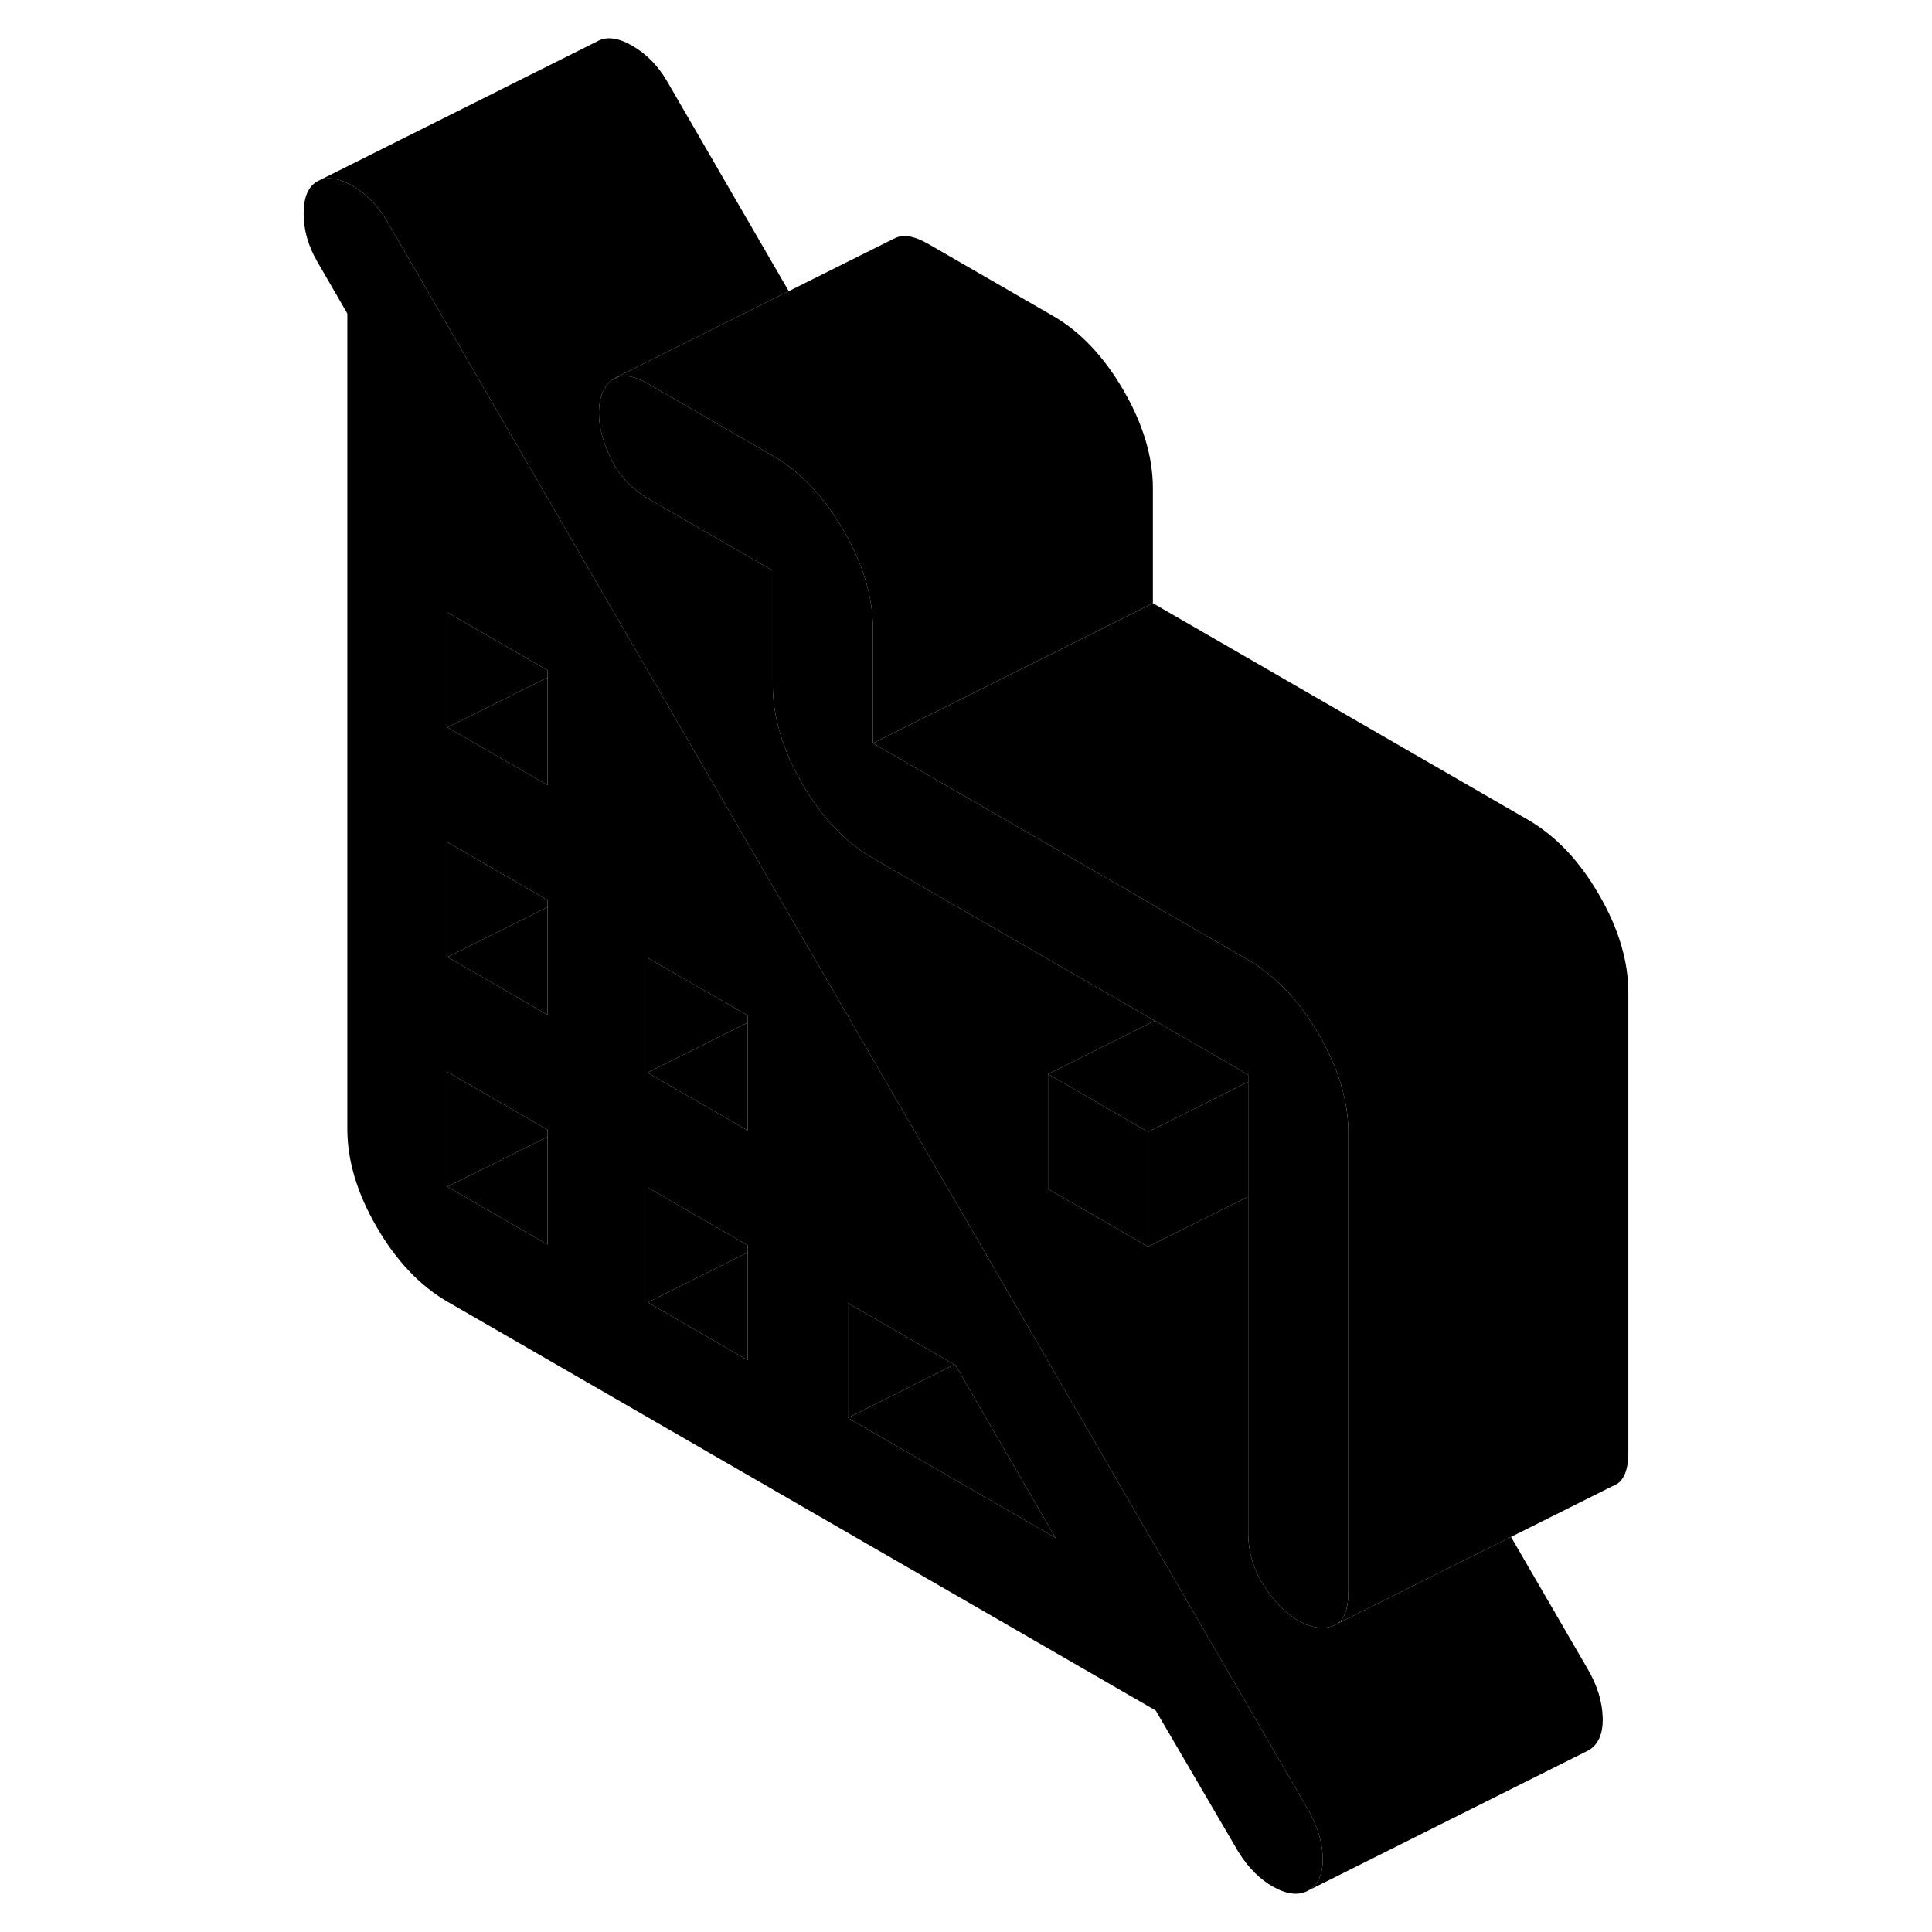 <svg width="24" height="24" viewBox="0 0 100 138" xmlns="http://www.w3.org/2000/svg" stroke-width="1px" stroke-linecap="round" stroke-linejoin="round">
    <path d="M25.81 45.398V45.538L25.87 45.498L25.81 45.398ZM24.94 26.998L24.88 27.028C24.81 27.068 24.74 27.118 24.67 27.178L25.25 26.888C25.14 26.918 25.04 26.948 24.94 26.998Z" class="pr-icon-iso-solid-stroke" stroke-linejoin="round"/>
    <path d="M74.45 129.288L54.959 95.678L54.469 94.828L47.809 83.348L47.26 82.398L40.169 70.168L33.51 58.678L32.959 57.728L25.869 45.498L25.809 45.538V45.398L8.669 15.838C8.019 14.708 7.179 13.858 6.169 13.268C5.259 12.748 4.479 12.608 3.859 12.858L3.669 12.948C3.009 13.328 2.689 14.098 2.689 15.258C2.689 16.418 3.009 17.568 3.669 18.698L5.809 22.398V80.638C5.809 82.898 6.509 85.238 7.909 87.648C9.309 90.068 10.999 91.838 12.96 92.978L63.55 122.178L69.439 132.248C70.159 133.418 71.01 134.258 71.99 134.798C72.969 135.328 73.79 135.408 74.45 135.038C75.159 134.628 75.51 133.848 75.48 132.708C75.45 131.558 75.1 130.428 74.45 129.288ZM20.11 88.898L12.96 84.768V76.568L20.11 80.698V88.898ZM20.11 72.488L12.96 68.358V60.158L20.11 64.288V72.488ZM20.11 56.078L12.96 51.958V43.748L20.11 47.878V56.078ZM34.41 97.158L27.259 93.028V84.818L34.41 88.948V97.158ZM34.41 80.748L28.189 77.158L27.39 76.698L27.259 76.618V68.418L32.959 71.698L34.41 72.538V80.748ZM41.559 101.278V93.078L49.169 97.468L49.249 97.518L56.4 109.848L41.559 101.278Z" class="pr-icon-iso-solid-stroke" stroke-linejoin="round"/>
    <path d="M20.109 80.698V81.198L12.959 84.768V76.568L20.109 80.698Z" class="pr-icon-iso-solid-stroke" stroke-linejoin="round"/>
    <path d="M20.109 81.198V88.898L12.959 84.768L20.109 81.198Z" class="pr-icon-iso-solid-stroke" stroke-linejoin="round"/>
    <path d="M77.309 80.898V113.718C77.309 114.888 77.039 115.658 76.489 115.998L76.189 116.148C75.449 116.398 74.629 116.268 73.729 115.758C72.839 115.238 72.019 114.408 71.279 113.258C70.529 112.108 70.159 110.848 70.159 109.488V76.768L69.609 76.448L63.479 72.908L54.409 67.678L47.259 63.558L43.349 61.298C42.169 60.618 41.089 59.708 40.109 58.558C39.459 57.798 38.859 56.938 38.299 55.968C37.579 54.728 37.049 53.518 36.709 52.318C36.369 51.178 36.199 50.058 36.199 48.958V40.758L32.959 38.888L27.349 35.648C26.759 35.308 26.249 34.908 25.809 34.448C25.349 33.968 24.969 33.428 24.669 32.818C24.069 31.618 23.779 30.508 23.779 29.488C23.779 28.468 24.069 27.688 24.669 27.178L25.249 26.888C25.419 26.848 25.609 26.838 25.809 26.868C26.249 26.908 26.769 27.108 27.349 27.448L36.199 32.558C38.169 33.688 39.849 35.468 41.249 37.878C42.649 40.298 43.349 42.628 43.349 44.888V53.088L62.469 64.128L70.159 68.568C70.459 68.738 70.749 68.928 71.029 69.138C72.629 70.258 74.019 71.848 75.209 73.898C75.339 74.118 75.459 74.348 75.569 74.568C75.649 74.698 75.719 74.838 75.779 74.968C76.799 76.998 77.309 78.978 77.309 80.898Z" class="pr-icon-iso-solid-stroke" stroke-linejoin="round"/>
    <path d="M56.399 109.848L41.559 101.278L49.169 97.468L49.249 97.518L56.399 109.848Z" class="pr-icon-iso-solid-stroke" stroke-linejoin="round"/>
    <path d="M49.169 97.468L41.559 101.278V93.078L49.169 97.468Z" class="pr-icon-iso-solid-stroke" stroke-linejoin="round"/>
    <path d="M34.41 89.458V97.158L27.26 93.028L34.41 89.458Z" class="pr-icon-iso-solid-stroke" stroke-linejoin="round"/>
    <path d="M34.41 88.948V89.458L27.26 93.028V84.818L34.41 88.948Z" class="pr-icon-iso-solid-stroke" stroke-linejoin="round"/>
    <path d="M34.41 72.538V73.048L32.96 73.768L27.34 76.578L27.26 76.618V68.418L32.96 71.698L34.41 72.538Z" class="pr-icon-iso-solid-stroke" stroke-linejoin="round"/>
    <path d="M34.41 73.048V80.748L28.19 77.158L27.39 76.698L27.26 76.618L27.34 76.578L32.96 73.768L34.41 73.048Z" class="pr-icon-iso-solid-stroke" stroke-linejoin="round"/>
    <path d="M20.109 64.788V72.488L12.959 68.358L20.109 64.788Z" class="pr-icon-iso-solid-stroke" stroke-linejoin="round"/>
    <path d="M20.109 64.288V64.788L12.959 68.358V60.158L20.109 64.288Z" class="pr-icon-iso-solid-stroke" stroke-linejoin="round"/>
    <path d="M20.109 48.388V56.078L12.959 51.958L20.109 48.388Z" class="pr-icon-iso-solid-stroke" stroke-linejoin="round"/>
    <path d="M20.109 47.878V48.388L12.959 51.958V43.748L20.109 47.878Z" class="pr-icon-iso-solid-stroke" stroke-linejoin="round"/>
    <path d="M25.809 45.398V45.538L25.869 45.498L25.809 45.398Z" class="pr-icon-iso-solid-stroke" stroke-linejoin="round"/>
    <path d="M63.009 80.848V89.048L61.559 88.208L55.859 84.928V76.718L63.009 80.848Z" class="pr-icon-iso-solid-stroke" stroke-linejoin="round"/>
    <path d="M97.31 70.898V103.718C97.31 105.088 96.94 105.898 96.19 106.148L88.93 109.778L83.68 112.398L76.49 115.998C77.04 115.658 77.31 114.888 77.31 113.718V80.898C77.31 78.978 76.8 76.998 75.78 74.968C75.72 74.838 75.65 74.698 75.57 74.568C75.46 74.348 75.34 74.118 75.21 73.898C74.02 71.848 72.63 70.258 71.03 69.138C70.75 68.928 70.46 68.738 70.16 68.568L62.47 64.128L43.35 53.088L53.21 48.158L58.15 45.688L63.35 43.088L90.16 58.568C92.12 59.708 93.81 61.478 95.21 63.898C96.61 66.308 97.31 68.648 97.31 70.898Z" class="pr-icon-iso-solid-stroke" stroke-linejoin="round"/>
    <path d="M63.349 34.888V43.088L58.15 45.688L53.209 48.158L43.349 53.088V44.888C43.349 42.628 42.65 40.298 41.249 37.878C39.849 35.468 38.169 33.688 36.2 32.558L27.349 27.448C26.77 27.108 26.25 26.908 25.809 26.868C25.61 26.838 25.419 26.848 25.25 26.888C25.14 26.918 25.04 26.948 24.939 26.998L37.34 20.798L44.87 17.038H44.889C45.48 16.698 46.3 16.838 47.349 17.448L56.2 22.558C58.169 23.688 59.849 25.468 61.249 27.878C62.65 30.298 63.349 32.628 63.349 34.888Z" class="pr-icon-iso-solid-stroke" stroke-linejoin="round"/>
    <path d="M70.159 76.768V77.278L70.099 77.298L63.009 80.848L55.859 76.718L63.479 72.908L69.609 76.448L70.159 76.768Z" class="pr-icon-iso-solid-stroke" stroke-linejoin="round"/>
    <path d="M95.479 122.708C95.509 123.848 95.159 124.628 94.449 125.038L94.239 125.138L74.449 135.038C75.159 134.628 75.509 133.848 75.479 132.708C75.449 131.558 75.099 130.428 74.449 129.288L54.959 95.678L54.469 94.828L47.809 83.348L47.259 82.398L40.169 70.168L33.509 58.678L32.959 57.728L25.869 45.498L25.809 45.398L8.669 15.838C8.019 14.708 7.179 13.858 6.169 13.268C5.259 12.748 4.479 12.608 3.859 12.858L23.669 2.948C24.319 2.578 25.159 2.688 26.169 3.268C27.179 3.858 28.019 4.708 28.669 5.838L37.339 20.798L24.939 26.998L24.879 27.028C24.809 27.068 24.739 27.118 24.669 27.178C24.069 27.688 23.779 28.458 23.779 29.488C23.779 30.518 24.069 31.618 24.669 32.818C24.969 33.428 25.349 33.968 25.809 34.448C26.249 34.908 26.759 35.308 27.349 35.648L32.959 38.888L36.199 40.758V48.958C36.199 50.058 36.369 51.178 36.709 52.318C37.049 53.518 37.579 54.728 38.299 55.968C38.859 56.938 39.459 57.798 40.109 58.558C41.089 59.708 42.169 60.618 43.349 61.298L47.259 63.558L54.409 67.678L63.479 72.908L55.859 76.718V84.928L61.559 88.208L63.009 89.048L67.769 86.668L70.159 85.478V109.488C70.159 110.848 70.529 112.108 71.279 113.258C72.019 114.408 72.839 115.238 73.729 115.758C74.629 116.268 75.449 116.398 76.189 116.148L76.489 115.998L83.679 112.398L88.929 109.778L94.449 119.288C95.099 120.428 95.449 121.558 95.479 122.708Z" class="pr-icon-iso-solid-stroke" stroke-linejoin="round"/>
    <path d="M70.16 77.278V85.478L67.77 86.668L63.01 89.048V80.848L70.1 77.298L70.16 77.278Z" class="pr-icon-iso-solid-stroke" stroke-linejoin="round"/>
    <path d="M24.939 26.998L24.879 27.028" class="pr-icon-iso-solid-stroke" stroke-linejoin="round"/>
</svg>